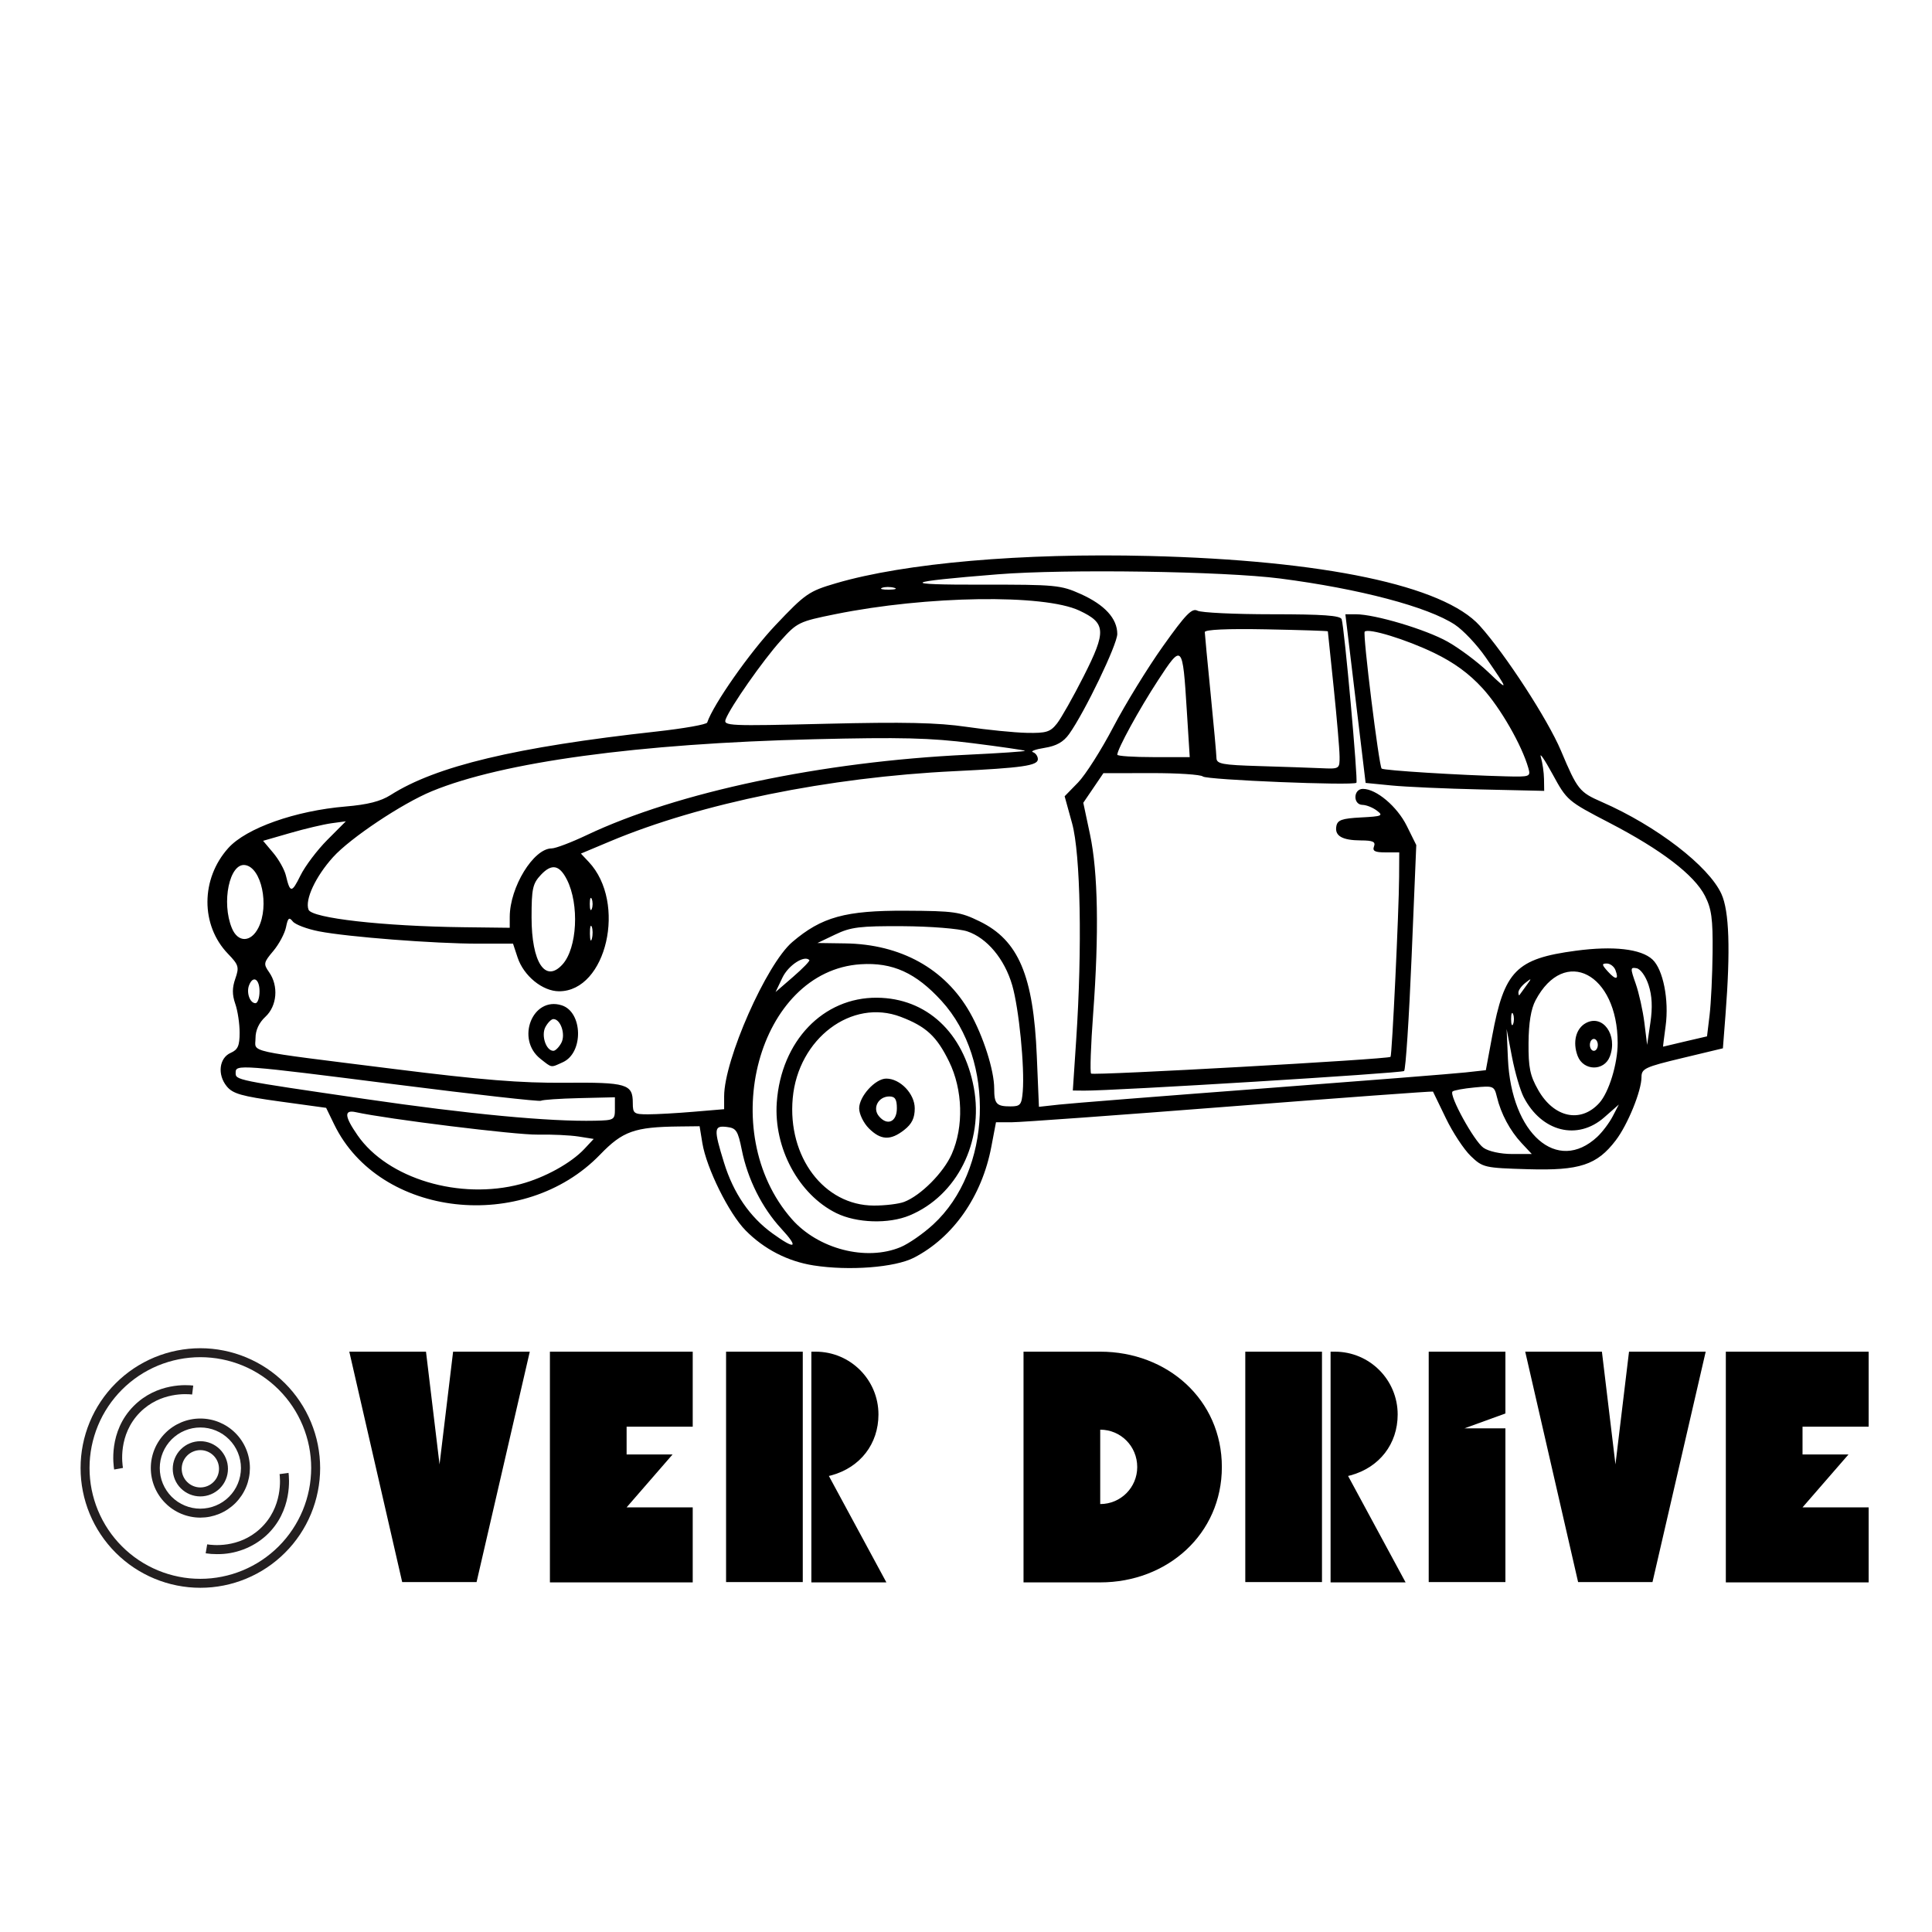 <svg xmlns="http://www.w3.org/2000/svg" xmlns:xlink="http://www.w3.org/1999/xlink" width="500" zoomAndPan="magnify" viewBox="0 0 375 375" height="500" preserveAspectRatio="xMidYMid meet" version="1.0"><defs><g/><clipPath id="ab70836238"><path d="M 40 107.305 L 335.879 107.305 L 335.879 246.805 L 40 246.805 Z M 40 107.305 " clip-rule="nonzero"/></clipPath><clipPath id="f059df8895"><path d="M 15.652 261.688 L 62.152 261.688 L 62.152 308.188 L 15.652 308.188 Z M 15.652 261.688 " clip-rule="nonzero"/></clipPath></defs><g clip-path="url(#ab70836238)"><path fill="#000000" d="M 157.879 245.613 C 152.891 244.824 148.305 242.461 144.723 238.828 C 141.48 235.539 137.133 226.754 136.328 221.875 L 135.793 218.602 L 131.812 218.648 C 123.156 218.746 120.871 219.559 116.484 224.102 C 101.633 239.48 73.648 236.316 64.875 218.27 L 63.301 215.031 L 54.352 213.801 C 46.844 212.77 45.176 212.293 43.992 210.832 C 42.152 208.562 42.543 205.34 44.777 204.359 C 46.172 203.75 46.512 202.977 46.512 200.43 C 46.512 198.688 46.133 196.168 45.664 194.836 C 45.051 193.066 45.051 191.742 45.676 189.953 C 46.457 187.711 46.332 187.289 44.258 185.137 C 38.91 179.598 38.941 170.574 44.32 164.598 C 47.805 160.73 57.336 157.359 67.098 156.539 C 71.348 156.184 73.895 155.535 75.805 154.32 C 84.629 148.695 100.102 145 127.426 141.988 C 132.715 141.402 137.141 140.621 137.266 140.246 C 138.438 136.734 145.539 126.609 150.512 121.355 C 156.34 115.203 156.984 114.758 162.297 113.199 C 175.637 109.285 198.395 107.305 223.031 107.914 C 256.977 108.758 280.191 113.652 287.219 121.453 C 292.188 126.969 300.414 139.629 302.98 145.707 C 306.176 153.285 306.555 153.758 310.906 155.66 C 321.516 160.297 331.668 168.105 334.129 173.52 C 335.645 176.848 335.895 184.328 334.918 196.98 L 334.414 203.477 L 326.516 205.371 C 319.277 207.105 318.613 207.418 318.613 209.074 C 318.613 211.734 315.941 218.305 313.613 221.348 C 309.965 226.133 306.598 227.238 296.598 226.945 C 288.117 226.695 287.812 226.625 285.473 224.387 C 284.152 223.117 281.98 219.824 280.652 217.066 C 279.32 214.309 278.191 211.973 278.141 211.875 C 278.09 211.777 260.379 213.078 238.785 214.762 C 217.191 216.445 198.125 217.828 196.422 217.828 L 193.32 217.828 L 192.414 222.598 C 190.586 232.215 185.023 240.184 177.395 244.117 C 173.707 246.02 164.781 246.703 157.879 245.613 Z M 174.812 242.062 C 176.375 241.41 179.227 239.43 181.145 237.66 C 192.516 227.188 193.309 205.84 182.754 194.277 C 177.77 188.816 173.254 186.766 167.066 187.16 C 147.195 188.426 138.758 219.629 153.695 236.629 C 158.809 242.449 168.137 244.852 174.812 242.062 Z M 162.312 235.457 C 155.012 231.848 150.148 222.793 150.773 213.977 C 151.617 202.082 159.77 193.57 170.23 193.656 C 179.848 193.734 187.039 200.418 189.02 211.121 C 190.969 221.664 185.738 232.078 176.57 235.906 C 172.5 237.609 166.262 237.41 162.312 235.457 Z M 175.488 233.289 C 178.707 232.066 183.133 227.625 184.73 224.012 C 187.09 218.68 186.887 211.5 184.215 206.047 C 181.816 201.145 179.77 199.25 174.844 197.371 C 165.332 193.738 154.918 201.582 153.867 213.164 C 152.832 224.551 159.953 233.98 169.602 234 C 171.797 234.008 174.449 233.684 175.488 233.289 Z M 168.652 219.02 C 167.613 217.98 166.762 216.23 166.762 215.133 C 166.762 212.801 169.895 209.355 172.02 209.355 C 174.727 209.355 177.551 212.305 177.551 215.133 C 177.551 217.008 176.996 218.156 175.52 219.312 C 172.855 221.41 170.965 221.328 168.652 219.02 Z M 174.082 215.121 C 174.082 213.379 173.73 212.82 172.625 212.82 C 170.488 212.82 169.285 215.074 170.59 216.641 C 172.211 218.594 174.082 217.781 174.082 215.121 Z M 151.605 238.438 C 147.91 234.43 145.113 228.852 143.988 223.223 C 143.23 219.457 142.906 218.957 141.074 218.742 C 138.551 218.441 138.5 219.098 140.543 225.711 C 142.363 231.594 145.531 236.219 149.922 239.395 C 154.438 242.664 155.137 242.266 151.605 238.438 Z M 101.059 229.828 C 105.738 228.582 110.855 225.758 113.441 222.988 L 115.238 221.066 L 112.285 220.598 C 110.664 220.344 107.078 220.172 104.324 220.227 C 100.168 220.305 75.133 217.211 69.059 215.871 C 66.742 215.359 66.844 216.668 69.402 220.359 C 75.25 228.793 89.23 232.977 101.059 229.828 Z M 295.34 221.875 C 293.098 219.48 291.336 216.188 290.551 212.922 C 290.035 210.785 289.887 210.723 286.188 211.078 C 284.078 211.277 282.164 211.633 281.934 211.863 C 281.215 212.586 286.121 221.512 287.938 222.781 C 288.945 223.488 291.262 223.992 293.496 223.992 L 297.32 223.992 Z M 310.02 220.668 C 311.012 219.742 312.363 217.953 313.02 216.688 L 314.215 214.391 L 311.379 216.883 C 306.188 221.438 299.234 219.695 295.75 212.961 C 295.074 211.656 294.051 208.145 293.477 205.156 L 292.434 199.727 L 292.688 205.504 C 293.336 220.09 302.254 227.891 310.02 220.668 Z M 119.352 215.211 L 119.352 212.98 L 112.453 213.145 C 108.656 213.234 105.301 213.465 104.992 213.656 C 104.688 213.844 92.129 212.434 77.086 210.523 C 46.426 206.625 45.738 206.574 45.738 208.188 C 45.738 209.66 45.477 209.605 70.793 213.301 C 91.051 216.258 106.598 217.727 115.5 217.531 C 119.219 217.449 119.355 217.367 119.355 215.211 Z M 310.426 214.082 C 312.289 212.027 313.988 206.477 313.988 202.465 C 313.988 188.938 303.66 183.562 298.047 194.164 C 297.16 195.836 296.719 198.535 296.688 202.422 C 296.652 207.219 296.973 208.777 298.574 211.586 C 301.629 216.957 306.832 218.055 310.426 214.082 Z M 306.219 204.957 C 305.203 202.285 305.879 199.613 307.832 198.566 C 311.117 196.809 314.047 200.918 312.469 205.066 C 311.367 207.961 307.336 207.891 306.219 204.957 Z M 310.137 202.809 C 310.137 202.172 309.789 201.652 309.363 201.652 C 308.941 201.652 308.594 202.172 308.594 202.809 C 308.594 203.445 308.941 203.965 309.363 203.965 C 309.789 203.965 310.137 203.445 310.137 202.809 Z M 134.656 215.789 L 140.555 215.293 L 140.555 212.789 C 140.555 205.711 148.75 187.156 153.777 182.855 C 159.477 177.984 164.082 176.711 175.816 176.77 C 185.227 176.816 186.352 176.977 190.172 178.848 C 197.695 182.523 200.59 189.355 201.242 204.969 L 201.656 214.832 L 205.598 214.398 C 207.77 214.156 225.5 212.754 245 211.281 C 264.504 209.805 282.246 208.402 284.43 208.16 L 288.402 207.723 L 289.637 201.074 C 291.98 188.434 294.285 186.082 305.848 184.539 C 313.145 183.562 318.527 184.176 320.742 186.238 C 322.816 188.172 323.984 194.086 323.297 199.148 C 322.992 201.375 322.77 203.18 322.801 203.16 C 322.828 203.145 324.762 202.684 327.094 202.141 L 331.332 201.156 L 331.836 196.977 C 332.109 194.676 332.371 189.227 332.414 184.867 C 332.477 178.332 332.215 176.406 330.93 173.887 C 328.859 169.832 322.473 164.945 312.418 159.723 C 304.254 155.484 304.145 155.391 301.336 150.238 C 299.773 147.375 298.758 145.898 299.078 146.961 C 299.395 148.02 299.672 149.926 299.691 151.195 L 299.727 153.508 L 287.395 153.23 C 280.613 153.078 272.812 152.73 270.066 152.457 L 265.066 151.965 L 263.102 135.598 L 261.137 119.227 L 263.156 119.227 C 266.895 119.227 276.789 122.184 281 124.559 C 283.293 125.852 286.84 128.508 288.879 130.461 C 292.918 134.328 292.875 134.098 288.352 127.562 C 286.684 125.152 284.004 122.316 282.398 121.254 C 277.164 117.789 263.883 114.281 248.469 112.289 C 237.539 110.879 206.848 110.422 193.668 111.473 C 175.176 112.953 174.332 113.516 190.656 113.484 C 204.863 113.461 205.91 113.562 209.762 115.297 C 214.43 117.395 216.863 120.059 216.863 123.055 C 216.863 125.102 210.559 138.207 207.523 142.469 C 206.41 144.027 205.055 144.793 202.746 145.16 C 200.977 145.445 199.957 145.82 200.488 145.996 C 201.016 146.172 201.449 146.785 201.449 147.359 C 201.449 148.613 198.441 149.043 185.262 149.684 C 160.828 150.867 136.035 155.914 118.473 163.281 L 112.754 165.68 L 114.285 167.309 C 121.695 175.191 117.742 192.406 108.52 192.406 C 105.309 192.406 101.645 189.422 100.461 185.836 L 99.578 183.164 L 92.812 183.164 C 84.328 183.164 67.527 181.863 61.93 180.777 C 59.598 180.324 57.301 179.457 56.824 178.848 C 56.117 177.949 55.879 178.156 55.516 179.961 C 55.27 181.18 54.16 183.258 53.051 184.582 C 51.152 186.832 51.102 187.094 52.238 188.711 C 54.102 191.371 53.781 195.254 51.523 197.348 C 50.266 198.508 49.594 199.965 49.594 201.512 C 49.594 204.363 47.066 203.801 76.574 207.5 C 93.484 209.621 101.09 210.234 109.605 210.16 C 121.664 210.059 122.824 210.402 122.824 214.07 C 122.824 216.129 123.035 216.289 125.789 216.289 C 127.422 216.289 131.41 216.066 134.656 215.789 Z M 208.887 201.844 C 210.078 184.02 209.734 165.75 208.094 159.809 L 206.645 154.555 L 209.25 151.883 C 210.684 150.41 213.766 145.562 216.094 141.113 C 218.426 136.664 222.762 129.605 225.73 125.434 C 230.148 119.219 231.363 117.973 232.426 118.535 C 233.141 118.918 239.652 119.227 246.902 119.227 C 256.754 119.227 260.164 119.469 260.414 120.191 C 260.93 121.664 263.629 151.582 263.277 151.934 C 262.672 152.535 234.191 151.375 233.477 150.715 C 233.074 150.344 228.566 150.047 223.457 150.059 L 214.168 150.074 L 212.219 152.945 L 210.266 155.816 L 211.574 161.98 C 213.129 169.305 213.336 181.211 212.18 196.762 C 211.723 202.918 211.543 208.145 211.781 208.383 C 212.195 208.797 269.43 205.602 269.902 205.137 C 270.195 204.852 271.527 176.883 271.566 170.262 L 271.594 165.449 L 268.922 165.449 C 266.863 165.449 266.352 165.184 266.691 164.293 C 267.039 163.391 266.484 163.133 264.164 163.125 C 260.508 163.109 259.023 162.246 259.387 160.348 C 259.613 159.16 260.477 158.859 264.18 158.664 C 268.258 158.453 268.555 158.328 267.254 157.344 C 266.461 156.742 265.207 156.242 264.465 156.227 C 262.574 156.195 262.652 153.121 264.543 153.121 C 267.145 153.121 271.18 156.531 273.055 160.305 L 274.898 164.023 L 273.992 185.711 C 273.496 197.641 272.84 207.617 272.535 207.883 C 272.043 208.309 215.965 211.746 210.43 211.691 L 208.234 211.668 Z M 260.008 146.766 C 259.996 145.391 259.484 139.41 258.871 133.477 L 257.734 122.539 C 257.727 122.453 252.344 122.281 245.77 122.152 C 238.156 122.008 233.832 122.203 233.848 122.695 C 233.859 123.117 234.371 128.492 234.98 134.633 C 235.59 140.777 236.102 146.398 236.113 147.125 C 236.133 148.277 237.215 148.48 244.426 148.695 C 248.98 148.832 254.359 149.016 256.371 149.105 C 260.027 149.27 260.031 149.266 260.012 146.766 Z M 230.359 137.934 C 229.547 124.938 229.473 124.859 224.77 132.055 C 221.109 137.656 216.867 145.406 216.867 146.492 C 216.867 146.75 220.027 146.957 223.895 146.957 L 230.926 146.957 Z M 104.91 205.523 C 100.055 201.707 103.367 193.336 109.023 195.129 C 113.129 196.43 113.301 204.328 109.262 206.168 C 106.852 207.266 107.191 207.316 104.91 205.523 Z M 108.953 202.422 C 109.824 200.793 108.824 197.801 107.41 197.801 C 107.016 197.801 106.32 198.496 105.867 199.344 C 104.996 200.973 105.992 203.965 107.41 203.965 C 107.805 203.965 108.496 203.27 108.953 202.422 Z M 198.516 211.859 C 198.906 207.117 197.777 195.734 196.469 191.23 C 194.984 186.129 191.57 182.047 187.73 180.773 C 186.137 180.246 180.629 179.805 175.242 179.773 C 166.898 179.727 165.145 179.941 162.141 181.379 L 158.672 183.035 L 164.066 183.113 C 174.832 183.262 183.438 188.031 188.254 196.516 C 190.844 201.074 192.973 207.742 192.973 211.293 C 192.973 214.27 193.41 214.75 196.137 214.75 C 198.051 214.75 198.301 214.445 198.516 211.859 Z M 319.988 191.191 C 319.43 189.484 318.43 188.082 317.672 187.938 C 316.434 187.699 316.422 187.91 317.488 190.93 C 318.117 192.719 318.875 196.125 319.172 198.496 L 319.707 202.809 L 320.34 198.5 C 320.777 195.52 320.668 193.266 319.988 191.191 Z M 293.695 196.84 C 293.48 196.309 293.305 196.742 293.305 197.801 C 293.305 198.859 293.48 199.293 293.695 198.766 C 293.906 198.234 293.906 197.367 293.695 196.84 Z M 50.375 192.41 C 50.375 189.988 49.102 189.27 48.34 191.254 C 47.789 192.688 48.516 194.719 49.578 194.719 C 50.016 194.719 50.375 193.68 50.375 192.41 Z M 296.293 191.254 C 297.336 189.828 297.32 189.793 296.074 190.77 C 295.332 191.352 294.723 192.191 294.723 192.633 C 294.723 193.074 294.824 193.293 294.941 193.117 C 295.062 192.938 295.668 192.102 296.293 191.254 Z M 157.094 186.348 C 156.113 185.336 153.016 187.359 151.867 189.762 L 150.535 192.555 L 153.953 189.594 C 155.832 187.965 157.246 186.504 157.094 186.348 Z M 313.551 188.281 C 313.281 187.586 312.527 187.016 311.871 187.016 C 310.863 187.016 310.895 187.258 312.078 188.562 C 313.648 190.297 314.277 190.18 313.551 188.281 Z M 109.18 187.195 C 112.035 184.047 112.477 175.559 110.039 170.738 C 108.582 167.859 107.082 167.578 104.992 169.801 C 103.391 171.508 103.176 172.477 103.176 178.062 C 103.176 186.812 105.848 190.875 109.18 187.195 Z M 114.859 179.875 C 114.648 179.355 114.488 179.969 114.504 181.238 C 114.52 182.512 114.691 182.938 114.887 182.188 C 115.082 181.438 115.07 180.398 114.859 179.875 Z M 50.152 180.082 C 52.32 175.785 50.75 168.371 47.574 167.91 C 44.543 167.473 42.938 175.152 45.012 180.164 C 46.184 182.992 48.703 182.953 50.152 180.082 Z M 98.941 177.965 C 98.953 172.195 103.559 164.676 107.082 164.676 C 107.828 164.676 110.906 163.508 113.914 162.078 C 131.48 153.746 159.555 147.824 187.785 146.492 C 194.047 146.195 199.066 145.855 198.941 145.73 C 198.82 145.609 194.219 144.938 188.719 144.246 C 180.555 143.215 174.891 143.074 157.906 143.488 C 123.934 144.316 97.559 147.91 83.816 153.578 C 78.012 155.973 67.965 162.68 64.637 166.379 C 61.238 170.156 59.145 174.645 59.887 176.57 C 60.516 178.215 74.328 179.781 89.879 179.973 L 98.938 180.082 Z M 114.863 174.5 C 114.652 173.969 114.477 174.402 114.477 175.461 C 114.477 176.52 114.652 176.953 114.863 176.426 C 115.078 175.895 115.078 175.027 114.863 174.5 Z M 63.547 163.008 L 67.129 159.414 L 64.34 159.793 C 62.809 160.004 59.191 160.855 56.309 161.691 L 51.066 163.203 L 53.031 165.539 C 54.113 166.824 55.223 168.805 55.492 169.938 C 56.312 173.375 56.625 173.371 58.324 169.922 C 59.227 168.098 61.574 164.984 63.547 163.008 Z M 296.652 149.078 C 295.395 144.645 291.219 137.375 287.766 133.598 C 285.137 130.723 282.227 128.602 278.359 126.73 C 272.926 124.105 265.621 121.867 264.887 122.602 C 264.473 123.016 267.645 148.652 268.176 149.184 C 268.535 149.543 283.312 150.465 292.273 150.688 C 296.98 150.809 297.129 150.754 296.652 149.078 Z M 205.156 140.441 C 205.977 139.395 208.305 135.277 210.328 131.281 C 214.781 122.492 214.68 120.945 209.504 118.516 C 202.625 115.281 179.895 115.617 162.148 119.207 C 155.07 120.637 154.715 120.812 151.504 124.387 C 148.07 128.207 141.781 137.199 140.859 139.602 C 140.363 140.898 141.391 140.945 160.297 140.484 C 175.492 140.117 182.012 140.258 187.586 141.078 C 191.613 141.668 196.879 142.195 199.285 142.246 C 203.074 142.324 203.859 142.086 205.152 140.441 Z M 173.504 114.07 C 172.754 113.875 171.711 113.891 171.191 114.102 C 170.668 114.312 171.281 114.469 172.555 114.453 C 173.824 114.438 174.254 114.266 173.504 114.07 Z M 173.504 114.07 " fill-opacity="1" fill-rule="nonzero"/></g><g fill="#000000" fill-opacity="1"><g transform="translate(3.008, 307.078)"><g/></g></g><g fill="#000000" fill-opacity="1"><g transform="translate(67.158, 307.078)"><g><path d="M 20.789 -44.719 L 18.156 -22.84 L 15.527 -44.719 L 0.641 -44.719 L 10.906 0 L 25.344 0 L 35.672 -44.719 Z M 20.789 -44.719 "/></g></g></g><g fill="#000000" fill-opacity="1"><g transform="translate(103.531, 307.078)"><g><path d="M 30.926 -30.156 L 30.926 -44.719 L 3.207 -44.719 L 3.207 0.062 L 30.926 0.062 L 30.926 -14.5 L 18.094 -14.5 L 27.012 -24.766 L 18.094 -24.766 L 18.094 -30.156 Z M 30.926 -30.156 "/></g></g></g><g fill="#000000" fill-opacity="1"><g transform="translate(137.723, 307.078)"><g><path d="M 18.094 0 L 18.094 -44.719 L 3.207 -44.719 L 3.207 0 Z M 23.16 -20.594 C 23.355 -20.66 23.484 -20.66 23.676 -20.723 C 29.258 -22.262 32.785 -26.82 32.785 -32.527 C 32.785 -39.266 27.332 -44.719 20.594 -44.719 L 19.762 -44.719 L 19.762 0.062 L 34.324 0.062 Z M 23.16 -20.594 "/></g></g></g><g fill="#000000" fill-opacity="1"><g transform="translate(173.326, 307.078)"><g/></g></g><g fill="#000000" fill-opacity="1"><g transform="translate(195.458, 307.078)"><g><path d="M 18.094 -44.719 L 3.207 -44.719 L 3.207 0.062 L 18.094 0.062 C 31.117 0.062 41.703 -9.305 41.703 -22.328 C 41.703 -35.418 31.117 -44.719 18.094 -44.719 Z M 18.094 -15.141 L 18.094 -29.578 C 22.07 -29.578 25.277 -26.371 25.277 -22.328 C 25.277 -18.352 22.07 -15.141 18.094 -15.141 Z M 18.094 -15.141 "/></g></g></g><g fill="#000000" fill-opacity="1"><g transform="translate(238.502, 307.078)"><g><path d="M 18.094 0 L 18.094 -44.719 L 3.207 -44.719 L 3.207 0 Z M 23.16 -20.594 C 23.355 -20.66 23.484 -20.66 23.676 -20.723 C 29.258 -22.262 32.785 -26.82 32.785 -32.527 C 32.785 -39.266 27.332 -44.719 20.594 -44.719 L 19.762 -44.719 L 19.762 0.062 L 34.324 0.062 Z M 23.16 -20.594 "/></g></g></g><g fill="#000000" fill-opacity="1"><g transform="translate(274.105, 307.078)"><g><path d="M 10.137 -29.836 L 18.094 -32.723 L 18.094 -44.719 L 3.207 -44.719 L 3.207 0 L 18.094 0 L 18.094 -29.836 Z M 10.137 -29.836 "/></g></g></g><g fill="#000000" fill-opacity="1"><g transform="translate(295.403, 307.078)"><g><path d="M 20.789 -44.719 L 18.156 -22.84 L 15.527 -44.719 L 0.641 -44.719 L 10.906 0 L 25.344 0 L 35.672 -44.719 Z M 20.789 -44.719 "/></g></g></g><g fill="#000000" fill-opacity="1"><g transform="translate(331.776, 307.078)"><g><path d="M 30.926 -30.156 L 30.926 -44.719 L 3.207 -44.719 L 3.207 0.062 L 30.926 0.062 L 30.926 -14.5 L 18.094 -14.5 L 27.012 -24.766 L 18.094 -24.766 L 18.094 -30.156 Z M 30.926 -30.156 "/></g></g></g><g clip-path="url(#f059df8895)"><path fill="#231f20" d="M 38.891 261.688 C 38.129 261.688 37.367 261.727 36.609 261.801 C 35.852 261.875 35.102 261.988 34.352 262.137 C 33.605 262.285 32.867 262.469 32.141 262.688 C 31.41 262.91 30.695 263.168 29.992 263.457 C 29.289 263.75 28.602 264.074 27.93 264.434 C 27.258 264.793 26.605 265.184 25.973 265.605 C 25.34 266.031 24.727 266.484 24.141 266.965 C 23.551 267.449 22.988 267.961 22.449 268.5 C 21.91 269.035 21.398 269.602 20.918 270.188 C 20.434 270.777 19.98 271.387 19.559 272.02 C 19.133 272.656 18.742 273.309 18.383 273.977 C 18.027 274.648 17.699 275.336 17.41 276.039 C 17.117 276.746 16.859 277.461 16.641 278.188 C 16.418 278.918 16.234 279.656 16.086 280.402 C 15.938 281.148 15.824 281.902 15.75 282.66 C 15.676 283.418 15.641 284.176 15.641 284.938 C 15.641 285.699 15.676 286.461 15.75 287.219 C 15.824 287.977 15.938 288.727 16.086 289.473 C 16.234 290.223 16.418 290.957 16.641 291.688 C 16.859 292.418 17.117 293.133 17.41 293.836 C 17.699 294.539 18.027 295.227 18.383 295.898 C 18.742 296.57 19.133 297.223 19.559 297.855 C 19.98 298.488 20.434 299.098 20.918 299.688 C 21.398 300.277 21.91 300.84 22.449 301.379 C 22.988 301.918 23.551 302.426 24.141 302.91 C 24.727 303.395 25.34 303.848 25.973 304.27 C 26.605 304.691 27.258 305.086 27.93 305.441 C 28.602 305.801 29.289 306.129 29.992 306.418 C 30.695 306.711 31.41 306.965 32.141 307.188 C 32.867 307.41 33.605 307.594 34.352 307.742 C 35.102 307.891 35.852 308 36.609 308.078 C 37.367 308.152 38.129 308.188 38.891 308.188 C 39.652 308.188 40.41 308.152 41.168 308.078 C 41.926 308 42.68 307.891 43.426 307.742 C 44.172 307.594 44.91 307.41 45.637 307.188 C 46.367 306.965 47.082 306.711 47.785 306.418 C 48.488 306.129 49.176 305.801 49.848 305.441 C 50.52 305.086 51.172 304.691 51.805 304.27 C 52.438 303.848 53.051 303.395 53.641 302.91 C 54.227 302.426 54.789 301.918 55.328 301.379 C 55.867 300.84 56.379 300.277 56.863 299.688 C 57.344 299.098 57.797 298.488 58.223 297.855 C 58.645 297.223 59.035 296.57 59.395 295.898 C 59.754 295.227 60.078 294.539 60.371 293.836 C 60.66 293.133 60.918 292.418 61.137 291.688 C 61.359 290.957 61.543 290.223 61.691 289.473 C 61.84 288.727 61.953 287.977 62.027 287.219 C 62.102 286.461 62.141 285.699 62.141 284.938 C 62.137 284.176 62.102 283.418 62.023 282.66 C 61.949 281.902 61.836 281.152 61.688 280.402 C 61.539 279.656 61.355 278.922 61.133 278.191 C 60.91 277.465 60.652 276.75 60.363 276.047 C 60.07 275.344 59.746 274.656 59.387 273.984 C 59.027 273.312 58.637 272.66 58.211 272.027 C 57.789 271.395 57.336 270.785 56.855 270.195 C 56.371 269.605 55.859 269.043 55.32 268.504 C 54.785 267.969 54.219 267.457 53.633 266.973 C 53.043 266.492 52.434 266.039 51.801 265.613 C 51.168 265.191 50.516 264.801 49.844 264.441 C 49.172 264.082 48.484 263.758 47.781 263.465 C 47.078 263.172 46.363 262.918 45.637 262.695 C 44.906 262.473 44.168 262.289 43.422 262.141 C 42.676 261.988 41.926 261.879 41.168 261.801 C 40.41 261.727 39.648 261.688 38.891 261.688 Z M 38.891 306.449 C 38.184 306.449 37.48 306.414 36.781 306.348 C 36.078 306.277 35.383 306.176 34.691 306.035 C 34 305.898 33.32 305.727 32.645 305.523 C 31.969 305.32 31.309 305.082 30.656 304.812 C 30.008 304.543 29.371 304.242 28.75 303.91 C 28.129 303.578 27.523 303.215 26.938 302.824 C 26.352 302.434 25.785 302.016 25.242 301.566 C 24.699 301.121 24.176 300.648 23.68 300.148 C 23.18 299.652 22.707 299.129 22.262 298.586 C 21.812 298.039 21.395 297.477 21.004 296.891 C 20.613 296.305 20.25 295.699 19.918 295.078 C 19.586 294.457 19.285 293.82 19.016 293.172 C 18.746 292.52 18.508 291.855 18.305 291.184 C 18.098 290.508 17.93 289.824 17.789 289.137 C 17.652 288.445 17.551 287.746 17.48 287.047 C 17.41 286.344 17.379 285.645 17.379 284.938 C 17.379 284.234 17.41 283.531 17.48 282.828 C 17.551 282.129 17.652 281.434 17.789 280.742 C 17.93 280.051 18.098 279.367 18.305 278.695 C 18.508 278.02 18.746 277.355 19.016 276.707 C 19.285 276.055 19.586 275.418 19.918 274.797 C 20.25 274.176 20.613 273.574 21.004 272.988 C 21.395 272.402 21.812 271.836 22.262 271.293 C 22.707 270.746 23.18 270.227 23.68 269.727 C 24.176 269.23 24.699 268.758 25.242 268.309 C 25.785 267.863 26.352 267.445 26.938 267.051 C 27.523 266.66 28.129 266.297 28.75 265.965 C 29.371 265.633 30.008 265.332 30.656 265.062 C 31.309 264.793 31.969 264.559 32.645 264.352 C 33.32 264.148 34 263.977 34.691 263.84 C 35.383 263.703 36.078 263.598 36.781 263.531 C 37.48 263.461 38.184 263.426 38.891 263.426 C 39.594 263.426 40.297 263.461 40.996 263.531 C 41.699 263.598 42.395 263.703 43.086 263.84 C 43.777 263.977 44.461 264.148 45.133 264.352 C 45.809 264.559 46.469 264.793 47.121 265.062 C 47.773 265.332 48.41 265.633 49.031 265.965 C 49.652 266.297 50.254 266.66 50.84 267.051 C 51.426 267.445 51.992 267.863 52.535 268.309 C 53.082 268.758 53.602 269.23 54.102 269.727 C 54.598 270.227 55.07 270.746 55.52 271.293 C 55.965 271.836 56.383 272.402 56.777 272.988 C 57.168 273.574 57.527 274.176 57.859 274.797 C 58.191 275.418 58.492 276.055 58.762 276.707 C 59.031 277.355 59.27 278.02 59.473 278.695 C 59.68 279.367 59.852 280.051 59.988 280.742 C 60.125 281.434 60.227 282.129 60.297 282.828 C 60.367 283.531 60.402 284.234 60.402 284.938 C 60.398 285.645 60.363 286.344 60.293 287.047 C 60.227 287.746 60.121 288.441 59.984 289.133 C 59.844 289.824 59.672 290.508 59.469 291.18 C 59.266 291.855 59.027 292.516 58.758 293.168 C 58.488 293.816 58.184 294.453 57.852 295.074 C 57.52 295.695 57.16 296.297 56.766 296.883 C 56.375 297.469 55.957 298.035 55.512 298.578 C 55.062 299.121 54.59 299.645 54.094 300.141 C 53.594 300.641 53.074 301.113 52.527 301.559 C 51.984 302.008 51.418 302.426 50.836 302.816 C 50.25 303.207 49.645 303.57 49.023 303.902 C 48.402 304.234 47.77 304.535 47.117 304.805 C 46.465 305.074 45.805 305.312 45.129 305.52 C 44.457 305.723 43.773 305.895 43.086 306.031 C 42.395 306.172 41.699 306.273 40.996 306.344 C 40.297 306.414 39.594 306.449 38.891 306.449 Z M 38.891 306.449 " fill-opacity="1" fill-rule="nonzero"/></g><path fill="#231f20" d="M 48.508 284.953 C 48.508 284.32 48.445 283.695 48.32 283.074 C 48.199 282.457 48.016 281.855 47.773 281.27 C 47.531 280.688 47.238 280.133 46.887 279.609 C 46.535 279.082 46.137 278.598 45.691 278.152 C 45.242 277.703 44.758 277.305 44.23 276.953 C 43.707 276.605 43.152 276.309 42.57 276.066 C 41.984 275.824 41.383 275.641 40.766 275.52 C 40.145 275.395 39.52 275.336 38.891 275.336 C 38.258 275.336 37.633 275.395 37.012 275.52 C 36.395 275.641 35.793 275.824 35.207 276.066 C 34.625 276.309 34.07 276.605 33.547 276.953 C 33.02 277.305 32.535 277.703 32.09 278.152 C 31.641 278.598 31.242 279.082 30.895 279.609 C 30.543 280.133 30.246 280.688 30.004 281.27 C 29.762 281.855 29.578 282.457 29.457 283.074 C 29.332 283.695 29.273 284.32 29.273 284.953 C 29.273 285.582 29.332 286.207 29.457 286.828 C 29.578 287.445 29.762 288.047 30.004 288.633 C 30.246 289.215 30.543 289.77 30.895 290.293 C 31.242 290.82 31.641 291.305 32.09 291.75 C 32.535 292.199 33.02 292.598 33.547 292.949 C 34.07 293.297 34.625 293.594 35.207 293.836 C 35.793 294.078 36.395 294.262 37.012 294.383 C 37.633 294.508 38.258 294.57 38.891 294.57 C 39.52 294.566 40.145 294.508 40.766 294.383 C 41.383 294.258 41.984 294.074 42.566 293.836 C 43.152 293.594 43.707 293.297 44.23 292.945 C 44.754 292.594 45.242 292.195 45.688 291.75 C 46.133 291.305 46.531 290.816 46.883 290.293 C 47.234 289.766 47.531 289.215 47.773 288.629 C 48.016 288.047 48.195 287.445 48.32 286.828 C 48.445 286.207 48.504 285.582 48.508 284.953 Z M 38.891 292.832 C 38.371 292.832 37.859 292.781 37.352 292.68 C 36.844 292.578 36.352 292.43 35.875 292.23 C 35.395 292.031 34.941 291.789 34.512 291.504 C 34.082 291.215 33.684 290.887 33.316 290.523 C 32.953 290.156 32.625 289.758 32.34 289.328 C 32.051 288.898 31.809 288.445 31.609 287.965 C 31.41 287.488 31.262 286.996 31.16 286.488 C 31.062 285.98 31.012 285.469 31.012 284.953 C 31.012 284.434 31.062 283.922 31.16 283.414 C 31.262 282.906 31.41 282.414 31.609 281.938 C 31.809 281.457 32.051 281.004 32.34 280.574 C 32.625 280.145 32.953 279.746 33.316 279.379 C 33.684 279.016 34.082 278.688 34.512 278.398 C 34.941 278.113 35.395 277.871 35.875 277.672 C 36.352 277.473 36.844 277.324 37.352 277.223 C 37.859 277.121 38.371 277.074 38.891 277.074 C 39.406 277.074 39.918 277.121 40.426 277.223 C 40.934 277.324 41.426 277.473 41.902 277.672 C 42.383 277.871 42.836 278.113 43.266 278.398 C 43.695 278.688 44.094 279.016 44.461 279.379 C 44.824 279.746 45.152 280.145 45.441 280.574 C 45.727 281.004 45.969 281.457 46.168 281.938 C 46.367 282.414 46.516 282.906 46.617 283.414 C 46.719 283.922 46.77 284.434 46.77 284.953 C 46.766 285.469 46.715 285.98 46.613 286.488 C 46.516 286.996 46.363 287.488 46.164 287.965 C 45.969 288.441 45.727 288.898 45.438 289.328 C 45.148 289.758 44.824 290.156 44.457 290.52 C 44.094 290.887 43.695 291.211 43.266 291.5 C 42.836 291.789 42.379 292.031 41.902 292.227 C 41.426 292.426 40.934 292.574 40.426 292.676 C 39.918 292.777 39.406 292.828 38.891 292.832 Z M 38.891 292.832 " fill-opacity="1" fill-rule="nonzero"/><path fill="#231f20" d="M 37.293 270.676 L 37.508 268.938 C 36.379 268.801 30.5 268.336 25.957 272.895 C 20.98 277.891 22.043 284.5 22.156 285.234 L 23.871 284.922 C 23.75 284.277 22.84 278.488 27.191 274.121 C 31.164 270.148 36.305 270.555 37.293 270.676 Z M 37.293 270.676 " fill-opacity="1" fill-rule="nonzero"/><path fill="#231f20" d="M 50.461 296.75 C 46.316 300.559 41.195 299.922 40.215 299.758 L 39.922 301.496 C 40.645 301.609 41.367 301.66 42.098 301.656 C 43.859 301.68 45.566 301.379 47.215 300.758 C 48.867 300.137 50.348 299.234 51.656 298.055 C 56.871 293.273 56.102 286.637 56.004 285.887 L 54.266 286.125 C 54.352 286.762 55.004 292.582 50.461 296.75 Z M 50.461 296.75 " fill-opacity="1" fill-rule="nonzero"/><path fill="#231f20" d="M 38.891 279.738 C 38.539 279.738 38.188 279.77 37.844 279.84 C 37.5 279.906 37.164 280.008 36.84 280.145 C 36.512 280.277 36.203 280.445 35.91 280.641 C 35.617 280.836 35.348 281.059 35.102 281.305 C 34.852 281.555 34.629 281.824 34.434 282.117 C 34.238 282.41 34.074 282.719 33.938 283.047 C 33.805 283.371 33.703 283.707 33.633 284.051 C 33.566 284.395 33.531 284.746 33.531 285.098 C 33.531 285.449 33.566 285.797 33.633 286.141 C 33.703 286.488 33.805 286.82 33.938 287.148 C 34.074 287.473 34.238 287.781 34.434 288.074 C 34.629 288.367 34.852 288.637 35.102 288.887 C 35.352 289.133 35.621 289.355 35.914 289.551 C 36.207 289.746 36.516 289.91 36.84 290.047 C 37.168 290.18 37.5 290.281 37.848 290.352 C 38.191 290.418 38.539 290.453 38.891 290.453 C 39.242 290.453 39.594 290.418 39.938 290.348 C 40.281 290.281 40.617 290.18 40.941 290.043 C 41.27 289.91 41.578 289.742 41.867 289.547 C 42.16 289.352 42.434 289.129 42.68 288.883 C 42.93 288.633 43.152 288.359 43.348 288.07 C 43.543 287.777 43.707 287.469 43.84 287.141 C 43.977 286.816 44.078 286.48 44.145 286.137 C 44.215 285.789 44.246 285.441 44.246 285.09 C 44.246 284.738 44.211 284.391 44.145 284.047 C 44.074 283.703 43.973 283.367 43.836 283.043 C 43.703 282.719 43.539 282.41 43.34 282.117 C 43.145 281.824 42.926 281.555 42.676 281.305 C 42.426 281.059 42.156 280.836 41.863 280.641 C 41.57 280.445 41.262 280.281 40.938 280.145 C 40.613 280.012 40.277 279.91 39.934 279.84 C 39.59 279.77 39.242 279.738 38.891 279.738 Z M 38.891 288.711 C 38.41 288.711 37.949 288.617 37.504 288.434 C 37.059 288.25 36.668 287.988 36.328 287.648 C 35.988 287.312 35.727 286.918 35.543 286.477 C 35.359 286.031 35.27 285.57 35.27 285.09 C 35.27 284.609 35.359 284.148 35.543 283.703 C 35.727 283.262 35.988 282.871 36.328 282.531 C 36.668 282.191 37.059 281.93 37.504 281.746 C 37.949 281.562 38.41 281.469 38.891 281.469 C 39.371 281.469 39.832 281.562 40.273 281.746 C 40.719 281.93 41.109 282.191 41.449 282.531 C 41.789 282.871 42.051 283.262 42.234 283.703 C 42.418 284.148 42.508 284.609 42.508 285.09 C 42.508 285.57 42.418 286.031 42.234 286.477 C 42.051 286.918 41.789 287.312 41.449 287.648 C 41.109 287.988 40.719 288.25 40.273 288.434 C 39.832 288.617 39.371 288.711 38.891 288.711 Z M 38.891 288.711 " fill-opacity="1" fill-rule="nonzero"/></svg>